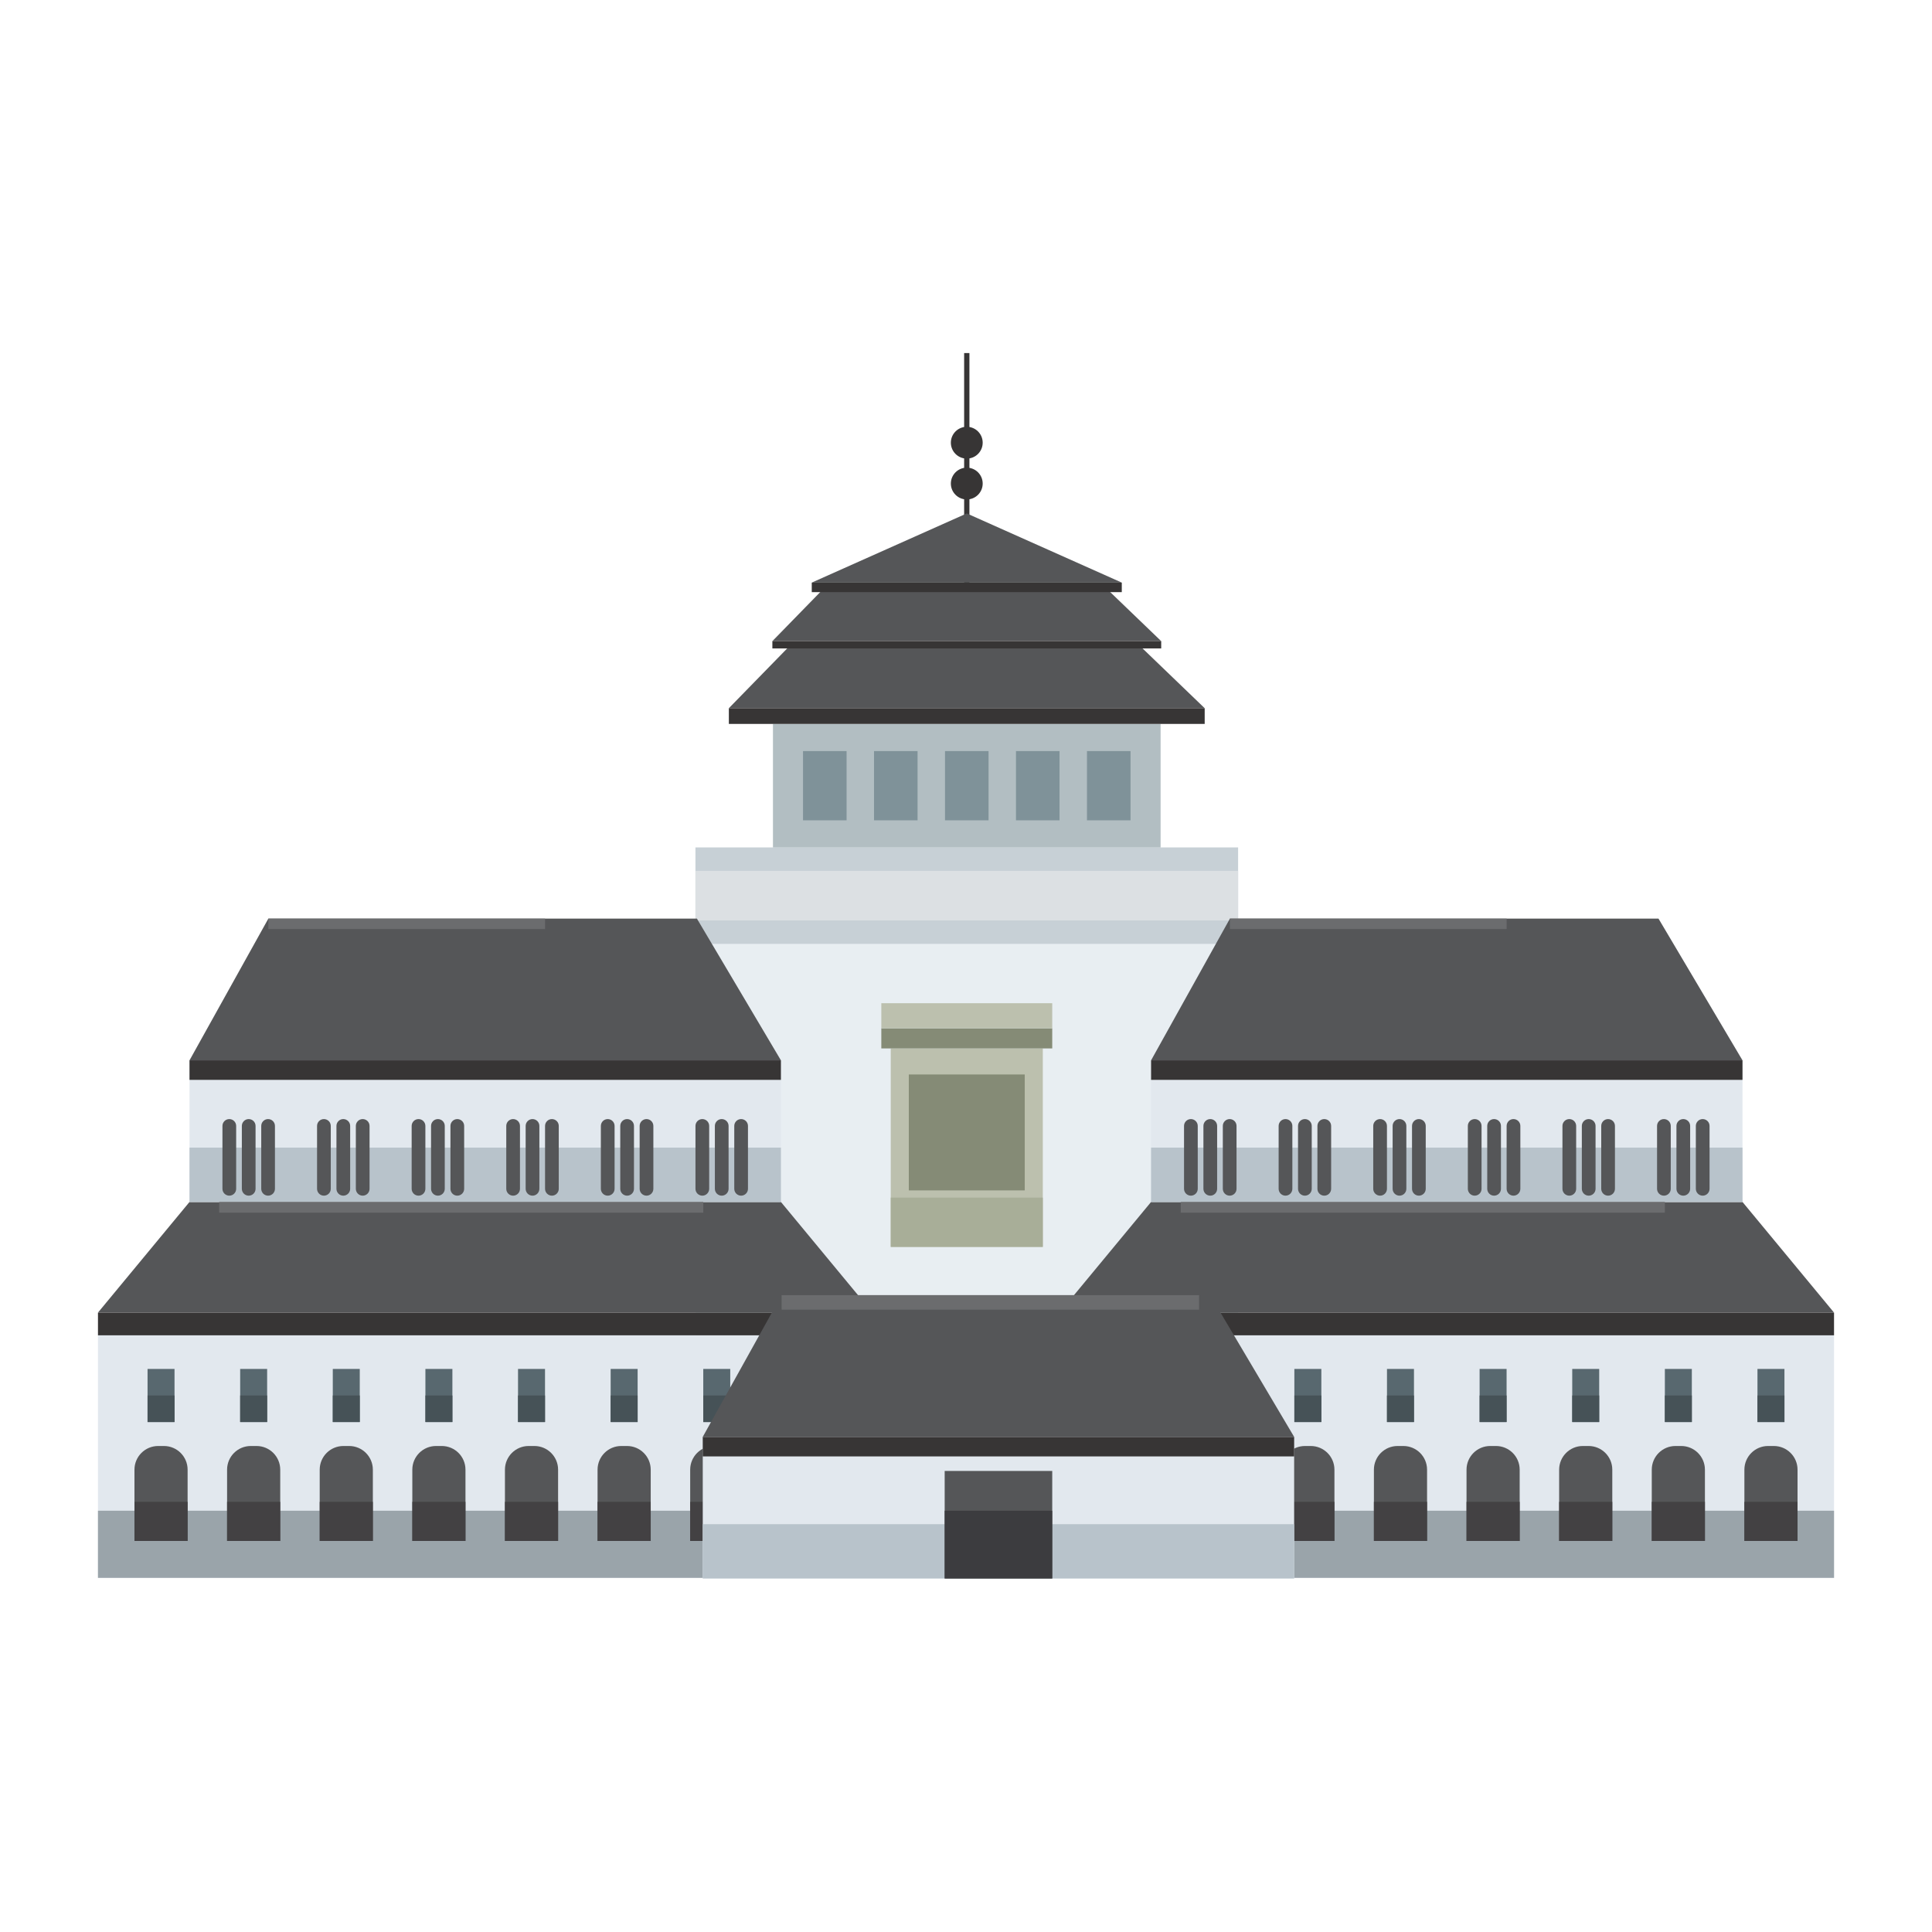 <svg xmlns="http://www.w3.org/2000/svg" xmlns:xlink="http://www.w3.org/1999/xlink" width="1080" zoomAndPan="magnify" viewBox="0 0 810 810" height="1080" preserveAspectRatio="xMidYMid meet" version="1.0"><defs><clipPath id="dce70ea349"><path d="M 404 148.027 L 407 148.027 L 407 249 L 404 249 Z M 404 148.027 " clip-rule="nonzero"/></clipPath><clipPath id="cf51a42fe3"><path d="M 291 355 L 520 355 L 520 661.777 L 291 661.777 Z M 291 355 " clip-rule="nonzero"/></clipPath><clipPath id="e74c3e47ba"><path d="M 41 559 L 366 559 L 366 661.777 L 41 661.777 Z M 41 559 " clip-rule="nonzero"/></clipPath><clipPath id="7847e0de09"><path d="M 41 633 L 366 633 L 366 661.777 L 41 661.777 Z M 41 633 " clip-rule="nonzero"/></clipPath><clipPath id="80757e1e89"><path d="M 444 559 L 769 559 L 769 661.777 L 444 661.777 Z M 444 559 " clip-rule="nonzero"/></clipPath><clipPath id="6ffa99cb7b"><path d="M 444 633 L 769 633 L 769 661.777 L 444 661.777 Z M 444 633 " clip-rule="nonzero"/></clipPath><clipPath id="9bd47d2b4c"><path d="M 294.367 602.043 L 543 602.043 L 543 661.777 L 294.367 661.777 Z M 294.367 602.043 " clip-rule="nonzero"/></clipPath><clipPath id="523dbd3583"><path d="M 294.367 639 L 543 639 L 543 661.777 L 294.367 661.777 Z M 294.367 639 " clip-rule="nonzero"/></clipPath><clipPath id="978700fcf8"><path d="M 396 616.594 L 441.395 616.594 L 441.395 661.777 L 396 661.777 Z M 396 616.594 " clip-rule="nonzero"/></clipPath><clipPath id="e6602e1c65"><path d="M 396 633.328 L 441.395 633.328 L 441.395 661.777 L 396 661.777 Z M 396 633.328 " clip-rule="nonzero"/></clipPath></defs><g clip-path="url(#dce70ea349)"><path fill="#373535" d="M 406.434 248.258 L 404.219 248.258 L 404.219 148.031 L 406.434 148.031 L 406.434 248.258 " fill-opacity="1" fill-rule="nonzero"/></g><g clip-path="url(#cf51a42fe3)"><path fill="#e8eef2" d="M 519.074 661.527 L 291.578 661.527 L 291.578 355.312 L 519.074 355.312 L 519.074 661.527 " fill-opacity="1" fill-rule="nonzero"/></g><path fill="#c7d0d6" d="M 519.074 395.719 L 291.578 395.719 L 291.578 355.312 L 519.074 355.312 L 519.074 395.719 " fill-opacity="1" fill-rule="nonzero"/><path fill="#dce0e3" d="M 519.074 385.902 L 291.578 385.902 L 291.578 365.125 L 519.074 365.125 L 519.074 385.902 " fill-opacity="1" fill-rule="nonzero"/><path fill="#bcc0ae" d="M 437.199 522.766 L 373.453 522.766 L 373.453 439.555 L 437.199 439.555 L 437.199 522.766 " fill-opacity="1" fill-rule="nonzero"/><path fill="#a8ae98" d="M 437.199 522.766 L 373.453 522.766 L 373.453 502.109 L 437.199 502.109 L 437.199 522.766 " fill-opacity="1" fill-rule="nonzero"/><path fill="#858b76" d="M 429.633 499.078 L 381.02 499.078 L 381.02 450.48 L 429.633 450.48 L 429.633 499.078 " fill-opacity="1" fill-rule="nonzero"/><path fill="#858b76" d="M 441.156 439.555 L 369.496 439.555 L 369.496 431.129 L 441.156 431.129 L 441.156 439.555 " fill-opacity="1" fill-rule="nonzero"/><path fill="#bcc0ae" d="M 441.156 431.129 L 369.496 431.129 L 369.496 420.602 L 441.156 420.602 L 441.156 431.129 " fill-opacity="1" fill-rule="nonzero"/><path fill="#b2bec2" d="M 486.586 355.312 L 324.066 355.312 L 324.066 303.504 L 486.586 303.504 L 486.586 355.312 " fill-opacity="1" fill-rule="nonzero"/><path fill="#7f9299" d="M 354.93 343.926 L 336.668 343.926 L 336.668 314.891 L 354.93 314.891 L 354.93 343.926 " fill-opacity="1" fill-rule="nonzero"/><path fill="#7f9299" d="M 384.695 343.926 L 366.434 343.926 L 366.434 314.891 L 384.695 314.891 L 384.695 343.926 " fill-opacity="1" fill-rule="nonzero"/><path fill="#7f9299" d="M 414.457 343.926 L 396.195 343.926 L 396.195 314.891 L 414.457 314.891 L 414.457 343.926 " fill-opacity="1" fill-rule="nonzero"/><path fill="#7f9299" d="M 444.219 343.926 L 425.957 343.926 L 425.957 314.891 L 444.219 314.891 L 444.219 343.926 " fill-opacity="1" fill-rule="nonzero"/><path fill="#7f9299" d="M 473.98 343.926 L 455.719 343.926 L 455.719 314.891 L 473.98 314.891 L 473.98 343.926 " fill-opacity="1" fill-rule="nonzero"/><path fill="#555658" d="M 505.07 296.914 L 305.578 296.914 L 332.176 269.66 L 476.738 269.66 L 505.07 296.914 " fill-opacity="1" fill-rule="nonzero"/><path fill="#373535" d="M 505.07 296.914 L 305.578 296.914 L 305.578 303.504 L 505.07 303.504 L 505.07 296.914 " fill-opacity="1" fill-rule="nonzero"/><path fill="#555658" d="M 486.836 268.793 L 323.82 268.793 L 345.551 246.523 L 463.676 246.523 L 486.836 268.793 " fill-opacity="1" fill-rule="nonzero"/><path fill="#373535" d="M 486.836 268.793 L 323.82 268.793 L 323.82 271.863 L 486.836 271.863 L 486.836 268.793 " fill-opacity="1" fill-rule="nonzero"/><path fill="#555658" d="M 470.312 244.258 L 340.336 244.258 L 405.324 215.254 L 470.312 244.258 " fill-opacity="1" fill-rule="nonzero"/><path fill="#373535" d="M 470.312 244.258 L 340.336 244.258 L 340.336 248.258 L 470.312 248.258 L 470.312 244.258 " fill-opacity="1" fill-rule="nonzero"/><path fill="#373535" d="M 398.652 202.734 C 398.652 199.051 401.641 196.066 405.324 196.066 C 409.008 196.066 411.996 199.051 411.996 202.734 C 411.996 206.418 409.008 209.402 405.324 209.402 C 401.641 209.402 398.652 206.418 398.652 202.734 " fill-opacity="1" fill-rule="nonzero"/><path fill="#373535" d="M 398.652 185.602 C 398.652 181.918 401.641 178.934 405.324 178.934 C 409.008 178.934 411.996 181.918 411.996 185.602 C 411.996 189.285 409.008 192.27 405.324 192.27 C 401.641 192.27 398.652 189.285 398.652 185.602 " fill-opacity="1" fill-rule="nonzero"/><path fill="#555658" d="M 365.781 550.312 L 41.074 550.312 L 79.453 503.922 L 327.402 503.922 L 365.781 550.312 " fill-opacity="1" fill-rule="nonzero"/><path fill="#373535" d="M 365.781 559.855 L 41.074 559.855 L 41.074 550.312 L 365.781 550.312 L 365.781 559.855 " fill-opacity="1" fill-rule="nonzero"/><g clip-path="url(#e74c3e47ba)"><path fill="#e2e8ee" d="M 365.781 661.527 L 41.074 661.527 L 41.074 559.855 L 365.781 559.855 L 365.781 661.527 " fill-opacity="1" fill-rule="nonzero"/></g><g clip-path="url(#7847e0de09)"><path fill="#9aa4aa" d="M 365.781 661.527 L 41.074 661.527 L 41.074 633.379 L 365.781 633.379 L 365.781 661.527 " fill-opacity="1" fill-rule="nonzero"/></g><path fill="#e2e8ee" d="M 327.402 503.922 L 79.453 503.922 L 79.453 444.547 L 327.402 444.547 L 327.402 503.922 " fill-opacity="1" fill-rule="nonzero"/><path fill="#b8c3cb" d="M 327.402 503.922 L 79.453 503.922 L 79.453 481.145 L 327.402 481.145 L 327.402 503.922 " fill-opacity="1" fill-rule="nonzero"/><path fill="#555658" d="M 327.402 444.547 L 79.453 444.547 L 112.512 385.129 L 292.184 385.129 L 327.402 444.547 " fill-opacity="1" fill-rule="nonzero"/><path fill="#373535" d="M 327.402 444.547 L 79.453 444.547 L 79.453 452.738 L 327.402 452.738 L 327.402 444.547 " fill-opacity="1" fill-rule="nonzero"/><path fill="#555658" d="M 96.137 501.289 C 94.551 501.289 93.262 500 93.262 498.414 L 93.262 472.051 C 93.262 470.465 94.551 469.18 96.137 469.18 C 97.727 469.18 99.012 470.465 99.012 472.051 L 99.012 498.414 C 99.012 500 97.727 501.289 96.137 501.289 " fill-opacity="1" fill-rule="nonzero"/><path fill="#555658" d="M 104.27 501.289 C 102.684 501.289 101.395 500 101.395 498.414 L 101.395 472.051 C 101.395 470.465 102.684 469.18 104.27 469.18 C 105.859 469.18 107.145 470.465 107.145 472.051 L 107.145 498.414 C 107.145 500 105.859 501.289 104.27 501.289 " fill-opacity="1" fill-rule="nonzero"/><path fill="#555658" d="M 112.398 501.289 C 110.812 501.289 109.527 500 109.527 498.414 L 109.527 472.051 C 109.527 470.465 110.812 469.18 112.398 469.18 C 113.988 469.18 115.273 470.465 115.273 472.051 L 115.273 498.414 C 115.273 500 113.988 501.289 112.398 501.289 " fill-opacity="1" fill-rule="nonzero"/><path fill="#555658" d="M 135.801 501.289 C 134.211 501.289 132.926 500 132.926 498.414 L 132.926 472.051 C 132.926 470.465 134.211 469.18 135.801 469.18 C 137.387 469.18 138.676 470.465 138.676 472.051 L 138.676 498.414 C 138.676 500 137.387 501.289 135.801 501.289 " fill-opacity="1" fill-rule="nonzero"/><path fill="#555658" d="M 143.93 501.289 C 142.344 501.289 141.055 500 141.055 498.414 L 141.055 472.051 C 141.055 470.465 142.344 469.18 143.93 469.18 C 145.52 469.18 146.809 470.465 146.809 472.051 L 146.809 498.414 C 146.809 500 145.52 501.289 143.93 501.289 " fill-opacity="1" fill-rule="nonzero"/><path fill="#555658" d="M 152.062 501.289 C 150.477 501.289 149.188 500 149.188 498.414 L 149.188 472.051 C 149.188 470.465 150.477 469.18 152.062 469.18 C 153.652 469.18 154.938 470.465 154.938 472.051 L 154.938 498.414 C 154.938 500 153.652 501.289 152.062 501.289 " fill-opacity="1" fill-rule="nonzero"/><path fill="#555658" d="M 175.465 501.289 C 173.875 501.289 172.59 500 172.59 498.414 L 172.59 472.051 C 172.59 470.465 173.875 469.18 175.465 469.18 C 177.051 469.18 178.34 470.465 178.34 472.051 L 178.34 498.414 C 178.34 500 177.051 501.289 175.465 501.289 " fill-opacity="1" fill-rule="nonzero"/><path fill="#555658" d="M 183.598 501.289 C 182.008 501.289 180.723 500 180.723 498.414 L 180.723 472.051 C 180.723 470.465 182.008 469.18 183.598 469.18 C 185.184 469.18 186.469 470.465 186.469 472.051 L 186.469 498.414 C 186.469 500 185.184 501.289 183.598 501.289 " fill-opacity="1" fill-rule="nonzero"/><path fill="#555658" d="M 191.727 501.289 C 190.137 501.289 188.852 500 188.852 498.414 L 188.852 472.051 C 188.852 470.465 190.137 469.18 191.727 469.18 C 193.312 469.18 194.602 470.465 194.602 472.051 L 194.602 498.414 C 194.602 500 193.312 501.289 191.727 501.289 " fill-opacity="1" fill-rule="nonzero"/><path fill="#555658" d="M 215.125 501.289 C 213.539 501.289 212.254 500 212.254 498.414 L 212.254 472.051 C 212.254 470.465 213.539 469.18 215.125 469.18 C 216.715 469.18 218 470.465 218 472.051 L 218 498.414 C 218 500 216.715 501.289 215.125 501.289 " fill-opacity="1" fill-rule="nonzero"/><path fill="#555658" d="M 223.258 501.289 C 221.672 501.289 220.383 500 220.383 498.414 L 220.383 472.051 C 220.383 470.465 221.672 469.18 223.258 469.18 C 224.844 469.18 226.133 470.465 226.133 472.051 L 226.133 498.414 C 226.133 500 224.844 501.289 223.258 501.289 " fill-opacity="1" fill-rule="nonzero"/><path fill="#555658" d="M 231.391 501.289 C 229.805 501.289 228.516 500 228.516 498.414 L 228.516 472.051 C 228.516 470.465 229.805 469.18 231.391 469.18 C 232.977 469.18 234.266 470.465 234.266 472.051 L 234.266 498.414 C 234.266 500 232.977 501.289 231.391 501.289 " fill-opacity="1" fill-rule="nonzero"/><path fill="#555658" d="M 254.793 501.289 C 253.203 501.289 251.914 500 251.914 498.414 L 251.914 472.051 C 251.914 470.465 253.203 469.18 254.793 469.18 C 256.379 469.18 257.668 470.465 257.668 472.051 L 257.668 498.414 C 257.668 500 256.379 501.289 254.793 501.289 " fill-opacity="1" fill-rule="nonzero"/><path fill="#555658" d="M 262.922 501.289 C 261.336 501.289 260.047 500 260.047 498.414 L 260.047 472.051 C 260.047 470.465 261.336 469.18 262.922 469.18 C 264.512 469.18 265.797 470.465 265.797 472.051 L 265.797 498.414 C 265.797 500 264.512 501.289 262.922 501.289 " fill-opacity="1" fill-rule="nonzero"/><path fill="#555658" d="M 271.051 501.289 C 269.465 501.289 268.176 500 268.176 498.414 L 268.176 472.051 C 268.176 470.465 269.465 469.18 271.051 469.18 C 272.641 469.18 273.926 470.465 273.926 472.051 L 273.926 498.414 C 273.926 500 272.641 501.289 271.051 501.289 " fill-opacity="1" fill-rule="nonzero"/><path fill="#555658" d="M 294.453 501.289 C 292.863 501.289 291.578 500 291.578 498.414 L 291.578 472.051 C 291.578 470.465 292.863 469.18 294.453 469.18 C 296.039 469.18 297.328 470.465 297.328 472.051 L 297.328 498.414 C 297.328 500 296.039 501.289 294.453 501.289 " fill-opacity="1" fill-rule="nonzero"/><path fill="#555658" d="M 302.586 501.289 C 300.996 501.289 299.711 500 299.711 498.414 L 299.711 472.051 C 299.711 470.465 300.996 469.18 302.586 469.18 C 304.172 469.18 305.461 470.465 305.461 472.051 L 305.461 498.414 C 305.461 500 304.172 501.289 302.586 501.289 " fill-opacity="1" fill-rule="nonzero"/><path fill="#555658" d="M 310.719 501.289 C 309.129 501.289 307.844 500 307.844 498.414 L 307.844 472.051 C 307.844 470.465 309.129 469.18 310.719 469.18 C 312.305 469.18 313.59 470.465 313.59 472.051 L 313.59 498.414 C 313.59 500 312.305 501.289 310.719 501.289 " fill-opacity="1" fill-rule="nonzero"/><path fill="#555658" d="M 78.656 646.047 L 56.375 646.047 L 56.375 616.172 C 56.375 610.688 60.82 606.242 66.305 606.242 L 68.727 606.242 C 74.211 606.242 78.656 610.688 78.656 616.172 L 78.656 646.047 " fill-opacity="1" fill-rule="nonzero"/><path fill="#555658" d="M 117.488 646.047 L 95.207 646.047 L 95.207 616.172 C 95.207 610.688 99.652 606.242 105.137 606.242 L 107.559 606.242 C 113.043 606.242 117.488 610.688 117.488 616.172 L 117.488 646.047 " fill-opacity="1" fill-rule="nonzero"/><path fill="#555658" d="M 156.32 646.047 L 134.039 646.047 L 134.039 616.172 C 134.039 610.688 138.484 606.242 143.969 606.242 L 146.391 606.242 C 151.875 606.242 156.32 610.688 156.32 616.172 L 156.32 646.047 " fill-opacity="1" fill-rule="nonzero"/><path fill="#555658" d="M 195.152 646.047 L 172.867 646.047 L 172.867 616.172 C 172.867 610.688 177.316 606.242 182.801 606.242 L 185.223 606.242 C 190.707 606.242 195.152 610.688 195.152 616.172 L 195.152 646.047 " fill-opacity="1" fill-rule="nonzero"/><path fill="#555658" d="M 233.984 646.047 L 211.699 646.047 L 211.699 616.172 C 211.699 610.688 216.148 606.242 221.633 606.242 L 224.055 606.242 C 229.539 606.242 233.984 610.688 233.984 616.172 L 233.984 646.047 " fill-opacity="1" fill-rule="nonzero"/><path fill="#555658" d="M 272.816 646.047 L 250.531 646.047 L 250.531 616.172 C 250.531 610.688 254.98 606.242 260.465 606.242 L 262.883 606.242 C 268.371 606.242 272.816 610.688 272.816 616.172 L 272.816 646.047 " fill-opacity="1" fill-rule="nonzero"/><path fill="#555658" d="M 311.648 646.047 L 289.363 646.047 L 289.363 616.172 C 289.363 610.688 293.812 606.242 299.293 606.242 L 301.715 606.242 C 307.203 606.242 311.648 610.688 311.648 616.172 L 311.648 646.047 " fill-opacity="1" fill-rule="nonzero"/><path fill="#555658" d="M 350.48 646.047 L 328.195 646.047 L 328.195 616.172 C 328.195 610.688 332.645 606.242 338.125 606.242 L 340.547 606.242 C 346.031 606.242 350.48 610.688 350.48 616.172 L 350.48 646.047 " fill-opacity="1" fill-rule="nonzero"/><path fill="#434143" d="M 78.656 646.047 L 56.375 646.047 L 56.375 629.652 L 78.656 629.652 L 78.656 646.047 " fill-opacity="1" fill-rule="nonzero"/><path fill="#434143" d="M 117.488 646.047 L 95.207 646.047 L 95.207 629.652 L 117.488 629.652 L 117.488 646.047 " fill-opacity="1" fill-rule="nonzero"/><path fill="#434143" d="M 156.32 646.047 L 134.039 646.047 L 134.039 629.652 L 156.32 629.652 L 156.32 646.047 " fill-opacity="1" fill-rule="nonzero"/><path fill="#434143" d="M 195.152 646.047 L 172.867 646.047 L 172.867 629.652 L 195.152 629.652 L 195.152 646.047 " fill-opacity="1" fill-rule="nonzero"/><path fill="#434143" d="M 233.984 646.047 L 211.699 646.047 L 211.699 629.652 L 233.984 629.652 L 233.984 646.047 " fill-opacity="1" fill-rule="nonzero"/><path fill="#434143" d="M 272.816 646.047 L 250.531 646.047 L 250.531 629.652 L 272.816 629.652 L 272.816 646.047 " fill-opacity="1" fill-rule="nonzero"/><path fill="#434143" d="M 311.648 646.047 L 289.363 646.047 L 289.363 629.652 L 311.648 629.652 L 311.648 646.047 " fill-opacity="1" fill-rule="nonzero"/><path fill="#434143" d="M 350.48 646.047 L 328.195 646.047 L 328.195 629.652 L 350.48 629.652 L 350.48 646.047 " fill-opacity="1" fill-rule="nonzero"/><path fill="#58686f" d="M 73.168 596.203 L 61.863 596.203 L 61.863 573.93 L 73.168 573.93 L 73.168 596.203 " fill-opacity="1" fill-rule="nonzero"/><path fill="#465257" d="M 73.168 596.203 L 61.863 596.203 L 61.863 585.062 L 73.168 585.062 L 73.168 596.203 " fill-opacity="1" fill-rule="nonzero"/><path fill="#58686f" d="M 112 596.203 L 100.691 596.203 L 100.691 573.93 L 112 573.93 L 112 596.203 " fill-opacity="1" fill-rule="nonzero"/><path fill="#465257" d="M 112 596.203 L 100.691 596.203 L 100.691 585.062 L 112 585.062 L 112 596.203 " fill-opacity="1" fill-rule="nonzero"/><path fill="#58686f" d="M 150.836 596.203 L 139.523 596.203 L 139.523 573.93 L 150.836 573.93 L 150.836 596.203 " fill-opacity="1" fill-rule="nonzero"/><path fill="#465257" d="M 150.836 596.203 L 139.523 596.203 L 139.523 585.062 L 150.836 585.062 L 150.836 596.203 " fill-opacity="1" fill-rule="nonzero"/><path fill="#58686f" d="M 189.668 596.203 L 178.355 596.203 L 178.355 573.93 L 189.668 573.93 L 189.668 596.203 " fill-opacity="1" fill-rule="nonzero"/><path fill="#465257" d="M 189.668 596.203 L 178.355 596.203 L 178.355 585.062 L 189.668 585.062 L 189.668 596.203 " fill-opacity="1" fill-rule="nonzero"/><path fill="#58686f" d="M 228.5 596.203 L 217.188 596.203 L 217.188 573.93 L 228.5 573.93 L 228.5 596.203 " fill-opacity="1" fill-rule="nonzero"/><path fill="#465257" d="M 228.5 596.203 L 217.188 596.203 L 217.188 585.062 L 228.5 585.062 L 228.5 596.203 " fill-opacity="1" fill-rule="nonzero"/><path fill="#58686f" d="M 267.328 596.203 L 256.02 596.203 L 256.02 573.93 L 267.328 573.93 L 267.328 596.203 " fill-opacity="1" fill-rule="nonzero"/><path fill="#465257" d="M 267.328 596.203 L 256.02 596.203 L 256.02 585.062 L 267.328 585.062 L 267.328 596.203 " fill-opacity="1" fill-rule="nonzero"/><path fill="#58686f" d="M 306.16 596.203 L 294.848 596.203 L 294.848 573.93 L 306.16 573.93 L 306.16 596.203 " fill-opacity="1" fill-rule="nonzero"/><path fill="#465257" d="M 306.16 596.203 L 294.848 596.203 L 294.848 585.062 L 306.16 585.062 L 306.16 596.203 " fill-opacity="1" fill-rule="nonzero"/><path fill="#58686f" d="M 344.992 596.203 L 333.684 596.203 L 333.684 573.93 L 344.992 573.93 L 344.992 596.203 " fill-opacity="1" fill-rule="nonzero"/><path fill="#465257" d="M 344.992 596.203 L 333.684 596.203 L 333.684 585.062 L 344.992 585.062 L 344.992 596.203 " fill-opacity="1" fill-rule="nonzero"/><path fill="#555658" d="M 768.926 550.312 L 444.219 550.312 L 482.598 503.922 L 730.547 503.922 L 768.926 550.312 " fill-opacity="1" fill-rule="nonzero"/><path fill="#373535" d="M 768.926 559.855 L 444.219 559.855 L 444.219 550.312 L 768.926 550.312 L 768.926 559.855 " fill-opacity="1" fill-rule="nonzero"/><g clip-path="url(#80757e1e89)"><path fill="#e2e8ee" d="M 768.926 661.527 L 444.219 661.527 L 444.219 559.855 L 768.926 559.855 L 768.926 661.527 " fill-opacity="1" fill-rule="nonzero"/></g><g clip-path="url(#6ffa99cb7b)"><path fill="#9aa4aa" d="M 768.926 661.527 L 444.219 661.527 L 444.219 633.379 L 768.926 633.379 L 768.926 661.527 " fill-opacity="1" fill-rule="nonzero"/></g><path fill="#e2e8ee" d="M 730.547 503.922 L 482.598 503.922 L 482.598 444.547 L 730.547 444.547 L 730.547 503.922 " fill-opacity="1" fill-rule="nonzero"/><path fill="#b8c3cb" d="M 730.547 503.922 L 482.598 503.922 L 482.598 481.145 L 730.547 481.145 L 730.547 503.922 " fill-opacity="1" fill-rule="nonzero"/><path fill="#555658" d="M 730.547 444.547 L 482.598 444.547 L 515.656 385.129 L 695.332 385.129 L 730.547 444.547 " fill-opacity="1" fill-rule="nonzero"/><path fill="#373535" d="M 730.547 444.547 L 482.598 444.547 L 482.598 452.738 L 730.547 452.738 L 730.547 444.547 " fill-opacity="1" fill-rule="nonzero"/><path fill="#555658" d="M 499.281 501.289 C 497.695 501.289 496.41 500 496.41 498.414 L 496.41 472.051 C 496.41 470.465 497.695 469.18 499.281 469.18 C 500.871 469.18 502.16 470.465 502.16 472.051 L 502.16 498.414 C 502.16 500 500.871 501.289 499.281 501.289 " fill-opacity="1" fill-rule="nonzero"/><path fill="#555658" d="M 507.414 501.289 C 505.828 501.289 504.539 500 504.539 498.414 L 504.539 472.051 C 504.539 470.465 505.828 469.18 507.414 469.18 C 509.004 469.18 510.289 470.465 510.289 472.051 L 510.289 498.414 C 510.289 500 509.004 501.289 507.414 501.289 " fill-opacity="1" fill-rule="nonzero"/><path fill="#555658" d="M 515.547 501.289 C 513.961 501.289 512.672 500 512.672 498.414 L 512.672 472.051 C 512.672 470.465 513.961 469.18 515.547 469.18 C 517.137 469.18 518.422 470.465 518.422 472.051 L 518.422 498.414 C 518.422 500 517.137 501.289 515.547 501.289 " fill-opacity="1" fill-rule="nonzero"/><path fill="#555658" d="M 538.949 501.289 C 537.359 501.289 536.074 500 536.074 498.414 L 536.074 472.051 C 536.074 470.465 537.359 469.18 538.949 469.18 C 540.539 469.18 541.824 470.465 541.824 472.051 L 541.824 498.414 C 541.824 500 540.539 501.289 538.949 501.289 " fill-opacity="1" fill-rule="nonzero"/><path fill="#555658" d="M 547.078 501.289 C 545.488 501.289 544.203 500 544.203 498.414 L 544.203 472.051 C 544.203 470.465 545.488 469.18 547.078 469.18 C 548.664 469.18 549.953 470.465 549.953 472.051 L 549.953 498.414 C 549.953 500 548.664 501.289 547.078 501.289 " fill-opacity="1" fill-rule="nonzero"/><path fill="#555658" d="M 555.211 501.289 C 553.621 501.289 552.336 500 552.336 498.414 L 552.336 472.051 C 552.336 470.465 553.621 469.18 555.211 469.18 C 556.797 469.18 558.086 470.465 558.086 472.051 L 558.086 498.414 C 558.086 500 556.797 501.289 555.211 501.289 " fill-opacity="1" fill-rule="nonzero"/><path fill="#555658" d="M 578.609 501.289 C 577.023 501.289 575.734 500 575.734 498.414 L 575.734 472.051 C 575.734 470.465 577.023 469.18 578.609 469.18 C 580.199 469.18 581.484 470.465 581.484 472.051 L 581.484 498.414 C 581.484 500 580.199 501.289 578.609 501.289 " fill-opacity="1" fill-rule="nonzero"/><path fill="#555658" d="M 586.742 501.289 C 585.156 501.289 583.867 500 583.867 498.414 L 583.867 472.051 C 583.867 470.465 585.156 469.18 586.742 469.18 C 588.328 469.18 589.617 470.465 589.617 472.051 L 589.617 498.414 C 589.617 500 588.328 501.289 586.742 501.289 " fill-opacity="1" fill-rule="nonzero"/><path fill="#555658" d="M 594.875 501.289 C 593.285 501.289 591.996 500 591.996 498.414 L 591.996 472.051 C 591.996 470.465 593.285 469.18 594.875 469.18 C 596.461 469.18 597.746 470.465 597.746 472.051 L 597.746 498.414 C 597.746 500 596.461 501.289 594.875 501.289 " fill-opacity="1" fill-rule="nonzero"/><path fill="#555658" d="M 618.273 501.289 C 616.688 501.289 615.398 500 615.398 498.414 L 615.398 472.051 C 615.398 470.465 616.688 469.18 618.273 469.18 C 619.863 469.18 621.148 470.465 621.148 472.051 L 621.148 498.414 C 621.148 500 619.863 501.289 618.273 501.289 " fill-opacity="1" fill-rule="nonzero"/><path fill="#555658" d="M 626.402 501.289 C 624.816 501.289 623.531 500 623.531 498.414 L 623.531 472.051 C 623.531 470.465 624.816 469.18 626.402 469.18 C 627.992 469.18 629.281 470.465 629.281 472.051 L 629.281 498.414 C 629.281 500 627.992 501.289 626.402 501.289 " fill-opacity="1" fill-rule="nonzero"/><path fill="#555658" d="M 634.535 501.289 C 632.949 501.289 631.66 500 631.66 498.414 L 631.66 472.051 C 631.66 470.465 632.949 469.18 634.535 469.18 C 636.121 469.18 637.414 470.465 637.414 472.051 L 637.414 498.414 C 637.414 500 636.121 501.289 634.535 501.289 " fill-opacity="1" fill-rule="nonzero"/><path fill="#555658" d="M 657.938 501.289 C 656.348 501.289 655.062 500 655.062 498.414 L 655.062 472.051 C 655.062 470.465 656.348 469.18 657.938 469.18 C 659.523 469.18 660.812 470.465 660.812 472.051 L 660.812 498.414 C 660.812 500 659.523 501.289 657.938 501.289 " fill-opacity="1" fill-rule="nonzero"/><path fill="#555658" d="M 666.07 501.289 C 664.48 501.289 663.191 500 663.191 498.414 L 663.191 472.051 C 663.191 470.465 664.48 469.18 666.07 469.18 C 667.656 469.18 668.945 470.465 668.945 472.051 L 668.945 498.414 C 668.945 500 667.656 501.289 666.07 501.289 " fill-opacity="1" fill-rule="nonzero"/><path fill="#555658" d="M 674.199 501.289 C 672.609 501.289 671.324 500 671.324 498.414 L 671.324 472.051 C 671.324 470.465 672.609 469.18 674.199 469.18 C 675.789 469.18 677.074 470.465 677.074 472.051 L 677.074 498.414 C 677.074 500 675.789 501.289 674.199 501.289 " fill-opacity="1" fill-rule="nonzero"/><path fill="#555658" d="M 697.602 501.289 C 696.012 501.289 694.727 500 694.727 498.414 L 694.727 472.051 C 694.727 470.465 696.012 469.18 697.602 469.18 C 699.188 469.18 700.473 470.465 700.473 472.051 L 700.473 498.414 C 700.473 500 699.188 501.289 697.602 501.289 " fill-opacity="1" fill-rule="nonzero"/><path fill="#555658" d="M 705.73 501.289 C 704.141 501.289 702.855 500 702.855 498.414 L 702.855 472.051 C 702.855 470.465 704.141 469.18 705.73 469.18 C 707.316 469.18 708.605 470.465 708.605 472.051 L 708.605 498.414 C 708.605 500 707.316 501.289 705.73 501.289 " fill-opacity="1" fill-rule="nonzero"/><path fill="#555658" d="M 713.863 501.289 C 712.273 501.289 710.988 500 710.988 498.414 L 710.988 472.051 C 710.988 470.465 712.273 469.18 713.863 469.18 C 715.449 469.18 716.738 470.465 716.738 472.051 L 716.738 498.414 C 716.738 500 715.449 501.289 713.863 501.289 " fill-opacity="1" fill-rule="nonzero"/><path fill="#555658" d="M 481.805 646.047 L 459.52 646.047 L 459.52 616.172 C 459.52 610.688 463.969 606.242 469.453 606.242 L 471.875 606.242 C 477.355 606.242 481.805 610.688 481.805 616.172 L 481.805 646.047 " fill-opacity="1" fill-rule="nonzero"/><path fill="#555658" d="M 520.637 646.047 L 498.352 646.047 L 498.352 616.172 C 498.352 610.688 502.801 606.242 508.285 606.242 L 510.707 606.242 C 516.188 606.242 520.637 610.688 520.637 616.172 L 520.637 646.047 " fill-opacity="1" fill-rule="nonzero"/><path fill="#555658" d="M 559.469 646.047 L 537.184 646.047 L 537.184 616.172 C 537.184 610.688 541.633 606.242 547.117 606.242 L 549.535 606.242 C 555.02 606.242 559.469 610.688 559.469 616.172 L 559.469 646.047 " fill-opacity="1" fill-rule="nonzero"/><path fill="#555658" d="M 598.301 646.047 L 576.016 646.047 L 576.016 616.172 C 576.016 610.688 580.461 606.242 585.949 606.242 L 588.367 606.242 C 593.852 606.242 598.301 610.688 598.301 616.172 L 598.301 646.047 " fill-opacity="1" fill-rule="nonzero"/><path fill="#555658" d="M 637.133 646.047 L 614.848 646.047 L 614.848 616.172 C 614.848 610.688 619.293 606.242 624.777 606.242 L 627.199 606.242 C 632.684 606.242 637.133 610.688 637.133 616.172 L 637.133 646.047 " fill-opacity="1" fill-rule="nonzero"/><path fill="#555658" d="M 675.961 646.047 L 653.68 646.047 L 653.68 616.172 C 653.68 610.688 658.125 606.242 663.609 606.242 L 666.031 606.242 C 671.516 606.242 675.961 610.688 675.961 616.172 L 675.961 646.047 " fill-opacity="1" fill-rule="nonzero"/><path fill="#555658" d="M 714.797 646.047 L 692.512 646.047 L 692.512 616.172 C 692.512 610.688 696.957 606.242 702.441 606.242 L 704.863 606.242 C 710.348 606.242 714.797 610.688 714.797 616.172 L 714.797 646.047 " fill-opacity="1" fill-rule="nonzero"/><path fill="#555658" d="M 753.625 646.047 L 731.344 646.047 L 731.344 616.172 C 731.344 610.688 735.789 606.242 741.273 606.242 L 743.695 606.242 C 749.18 606.242 753.625 610.688 753.625 616.172 L 753.625 646.047 " fill-opacity="1" fill-rule="nonzero"/><path fill="#434143" d="M 481.805 646.047 L 459.52 646.047 L 459.52 629.652 L 481.805 629.652 L 481.805 646.047 " fill-opacity="1" fill-rule="nonzero"/><path fill="#434143" d="M 520.637 646.047 L 498.352 646.047 L 498.352 629.652 L 520.637 629.652 L 520.637 646.047 " fill-opacity="1" fill-rule="nonzero"/><path fill="#434143" d="M 559.469 646.047 L 537.184 646.047 L 537.184 629.652 L 559.469 629.652 L 559.469 646.047 " fill-opacity="1" fill-rule="nonzero"/><path fill="#434143" d="M 598.301 646.047 L 576.016 646.047 L 576.016 629.652 L 598.301 629.652 L 598.301 646.047 " fill-opacity="1" fill-rule="nonzero"/><path fill="#434143" d="M 637.133 646.047 L 614.848 646.047 L 614.848 629.652 L 637.133 629.652 L 637.133 646.047 " fill-opacity="1" fill-rule="nonzero"/><path fill="#434143" d="M 675.961 646.047 L 653.68 646.047 L 653.68 629.652 L 675.961 629.652 L 675.961 646.047 " fill-opacity="1" fill-rule="nonzero"/><path fill="#434143" d="M 714.797 646.047 L 692.512 646.047 L 692.512 629.652 L 714.797 629.652 L 714.797 646.047 " fill-opacity="1" fill-rule="nonzero"/><path fill="#434143" d="M 753.625 646.047 L 731.344 646.047 L 731.344 629.652 L 753.625 629.652 L 753.625 646.047 " fill-opacity="1" fill-rule="nonzero"/><path fill="#58686f" d="M 476.316 596.203 L 465.008 596.203 L 465.008 573.93 L 476.316 573.93 L 476.316 596.203 " fill-opacity="1" fill-rule="nonzero"/><path fill="#465257" d="M 476.316 596.203 L 465.008 596.203 L 465.008 585.062 L 476.316 585.062 L 476.316 596.203 " fill-opacity="1" fill-rule="nonzero"/><path fill="#58686f" d="M 515.152 596.203 L 503.84 596.203 L 503.84 573.93 L 515.152 573.93 L 515.152 596.203 " fill-opacity="1" fill-rule="nonzero"/><path fill="#465257" d="M 515.152 596.203 L 503.84 596.203 L 503.84 585.062 L 515.152 585.062 L 515.152 596.203 " fill-opacity="1" fill-rule="nonzero"/><path fill="#58686f" d="M 553.98 596.203 L 542.668 596.203 L 542.668 573.93 L 553.98 573.93 L 553.98 596.203 " fill-opacity="1" fill-rule="nonzero"/><path fill="#465257" d="M 553.98 596.203 L 542.668 596.203 L 542.668 585.062 L 553.98 585.062 L 553.98 596.203 " fill-opacity="1" fill-rule="nonzero"/><path fill="#58686f" d="M 592.812 596.203 L 581.5 596.203 L 581.5 573.93 L 592.812 573.93 L 592.812 596.203 " fill-opacity="1" fill-rule="nonzero"/><path fill="#465257" d="M 592.812 596.203 L 581.5 596.203 L 581.5 585.062 L 592.812 585.062 L 592.812 596.203 " fill-opacity="1" fill-rule="nonzero"/><path fill="#58686f" d="M 631.645 596.203 L 620.332 596.203 L 620.332 573.93 L 631.645 573.93 L 631.645 596.203 " fill-opacity="1" fill-rule="nonzero"/><path fill="#465257" d="M 631.645 596.203 L 620.332 596.203 L 620.332 585.062 L 631.645 585.062 L 631.645 596.203 " fill-opacity="1" fill-rule="nonzero"/><path fill="#58686f" d="M 670.473 596.203 L 659.164 596.203 L 659.164 573.93 L 670.473 573.93 L 670.473 596.203 " fill-opacity="1" fill-rule="nonzero"/><path fill="#465257" d="M 670.473 596.203 L 659.164 596.203 L 659.164 585.062 L 670.473 585.062 L 670.473 596.203 " fill-opacity="1" fill-rule="nonzero"/><path fill="#58686f" d="M 709.309 596.203 L 698 596.203 L 698 573.93 L 709.309 573.93 L 709.309 596.203 " fill-opacity="1" fill-rule="nonzero"/><path fill="#465257" d="M 709.309 596.203 L 698 596.203 L 698 585.062 L 709.309 585.062 L 709.309 596.203 " fill-opacity="1" fill-rule="nonzero"/><path fill="#58686f" d="M 748.137 596.203 L 736.828 596.203 L 736.828 573.93 L 748.137 573.93 L 748.137 596.203 " fill-opacity="1" fill-rule="nonzero"/><path fill="#465257" d="M 748.137 596.203 L 736.828 596.203 L 736.828 585.062 L 748.137 585.062 L 748.137 596.203 " fill-opacity="1" fill-rule="nonzero"/><path fill="#6b6c6e" d="M 631.66 389.508 L 515.656 389.508 L 515.656 385.129 L 631.66 385.129 L 631.66 389.508 " fill-opacity="1" fill-rule="nonzero"/><path fill="#6b6c6e" d="M 698 508.418 L 495.039 508.418 L 495.039 503.922 L 698 503.922 L 698 508.418 " fill-opacity="1" fill-rule="nonzero"/><path fill="#555658" d="M 542.578 602.418 L 294.633 602.418 L 327.688 543 L 507.363 543 L 542.578 602.418 " fill-opacity="1" fill-rule="nonzero"/><g clip-path="url(#9bd47d2b4c)"><path fill="#e2e8ee" d="M 542.578 661.793 L 294.633 661.793 L 294.633 602.418 L 542.578 602.418 L 542.578 661.793 " fill-opacity="1" fill-rule="nonzero"/></g><g clip-path="url(#523dbd3583)"><path fill="#b8c3cb" d="M 542.578 661.793 L 294.633 661.793 L 294.633 639.012 L 542.578 639.012 L 542.578 661.793 " fill-opacity="1" fill-rule="nonzero"/></g><path fill="#373535" d="M 542.578 602.418 L 294.633 602.418 L 294.633 610.609 L 542.578 610.609 L 542.578 602.418 " fill-opacity="1" fill-rule="nonzero"/><g clip-path="url(#978700fcf8)"><path fill="#555658" d="M 441.156 661.793 L 396.059 661.793 L 396.059 616.711 L 441.156 616.711 L 441.156 661.793 " fill-opacity="1" fill-rule="nonzero"/></g><g clip-path="url(#e6602e1c65)"><path fill="#3c3c3f" d="M 441.156 661.793 L 396.059 661.793 L 396.059 633.379 L 441.156 633.379 L 441.156 661.793 " fill-opacity="1" fill-rule="nonzero"/></g><path fill="#6b6c6e" d="M 228.516 389.508 L 112.512 389.508 L 112.512 385.129 L 228.516 385.129 L 228.516 389.508 " fill-opacity="1" fill-rule="nonzero"/><path fill="#6b6c6e" d="M 294.848 508.418 L 91.891 508.418 L 91.891 503.922 L 294.848 503.922 L 294.848 508.418 " fill-opacity="1" fill-rule="nonzero"/><path fill="#6b6c6e" d="M 502.715 549.086 L 327.688 549.086 L 327.688 543 L 502.715 543 L 502.715 549.086 " fill-opacity="1" fill-rule="nonzero"/></svg>
